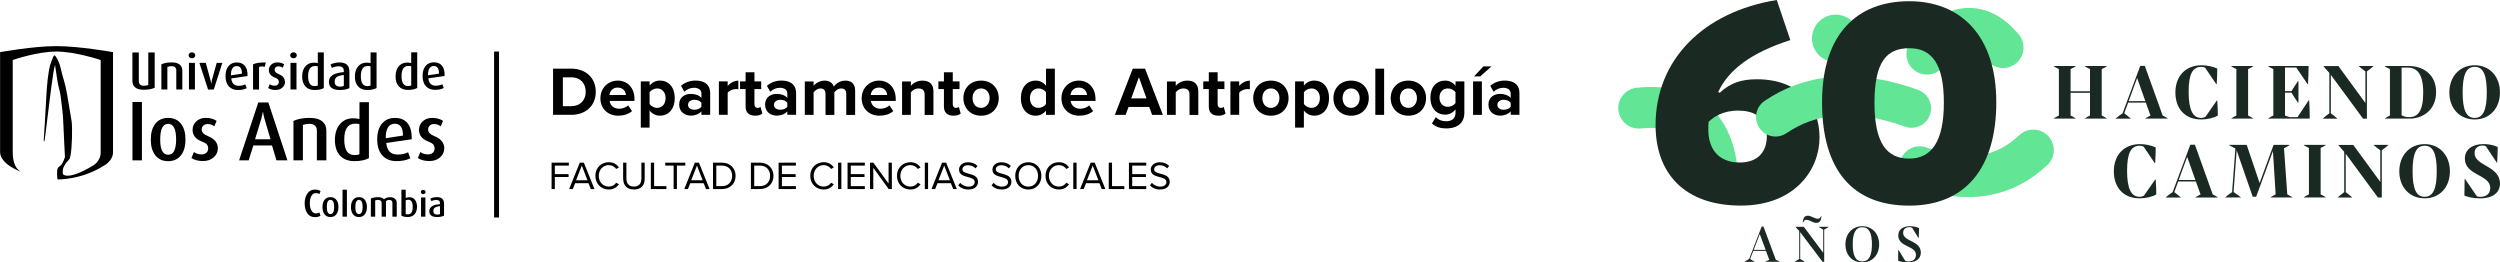 <?xml version="1.0" encoding="UTF-8"?>
<svg id="Capa_2" data-name="Capa 2" xmlns="http://www.w3.org/2000/svg" viewBox="0 0 616.89 64.75">
  <defs>
    <style>
      .cls-1 {
        stroke-width: 10.11px;
      }

      .cls-1, .cls-2 {
        stroke: #62e595;
        stroke-linecap: round;
      }

      .cls-1, .cls-2, .cls-3 {
        fill: none;
      }

      .cls-2 {
        stroke-width: 9.62px;
      }

      .cls-3 {
        stroke: #000;
        stroke-miterlimit: 10;
        stroke-width: 1.22px;
      }

      .cls-4, .cls-5, .cls-6 {
        stroke-width: 0px;
      }

      .cls-5 {
        fill: #62e595;
      }

      .cls-6 {
        fill: #1a2a22;
      }
    </style>
  </defs>
  <g id="Capa_1-2" data-name="Capa 1">
    <g>
      <path class="cls-4" d="M25.79,40.78c-5.69,3.69-11.59,3.49-11.59,3.49,0,0-.16-.75-.1-2.05.07-1.3.77-.93,1.29-1.96.18-.37.35-.63.64-1.5.01-.04-.34-6.26-.43-8.9-.05-1.42-.32-3.8-.63-6.1-.18-1.37-.6-2.45-.79-3.75-.28-1.88-.6-3.99-.6-3.99-.23.6-.56,2.83-.9,5.35-.16,1.21-.32,2.49-.47,3.68-.32,2.53-1.11,9.29-1.22,9.66-.18.56-.2-.15-.2-.15,0,0,.47-7.09.61-10.21.07-1.52.18-3.19.37-4.8.14-1.2.33-2.37.57-3.41,0,0,.81-2.46,1.07-2.5.26-.05,1.2,1.55,1.51,2.97.72,3.21,1.14,3.61,1.69,6.98.52,3.2.99,5.88,1.06,6.31.23,1.59.12,6.54-.28,8.52-.1.54-.12.74-.47,1.09-.82.83-1.41,1.83-1.41,2.48s-.11.64.05,1.01c0,0,1.09,1.63,7.33-2.1,0,0,1.95-1.02,1.95-3.28V14.81s-6.19-2.09-10.96-2.09-10.74,2.09-10.74,2.09v22.72c0,1.4.2,4.02,2.2,4.92,0,0-5.32-1.82-5.32-4.95V12.87s8.12-1.49,13.86-1.49,14.01,1.49,14.01,1.49v24.66c0,2.12-2.08,3.25-2.08,3.25"/>
      <path class="cls-4" d="M101.47,21.08v-4.72c-.2-.06-.41-.09-.66-.09-1.15,0-1.73.83-1.73,2.5s.54,2.46,1.62,2.46c.36,0,.61-.05.77-.15M102.95,21.71c-.57.32-1.33.48-2.29.48s-1.72-.29-2.25-.88c-.54-.58-.8-1.4-.8-2.45s.27-1.9.8-2.52c.52-.6,1.21-.9,2.07-.9.38,0,.71.04.99.13v-2.65h1.48v8.8Z"/>
      <path class="cls-4" d="M108.33,18.15c0-1.24-.43-1.86-1.29-1.86-.46,0-.8.18-1.05.55-.27.4-.39.97-.38,1.73l2.72-.41ZM109.72,18.74l-4.02.58c.12,1.22.72,1.82,1.79,1.82.63,0,1.18-.12,1.66-.36l.35.93c-.56.31-1.28.46-2.17.46-.94,0-1.69-.3-2.23-.89-.54-.59-.82-1.44-.82-2.53s.25-1.89.75-2.49c.5-.6,1.18-.89,2.05-.89s1.54.29,2,.86c.45.57.67,1.4.63,2.5"/>
      <rect class="cls-4" x="32.69" y="25.17" width="2.33" height="14.4"/>
      <path class="cls-4" d="M43.46,34.42c0-2.57-.65-3.86-1.96-3.86s-1.97,1.29-1.97,3.86.65,3.76,1.97,3.76,1.96-1.25,1.96-3.76M45.77,34.44c0,1.59-.35,2.86-1.05,3.8-.76,1.02-1.84,1.53-3.23,1.53s-2.46-.51-3.23-1.53c-.7-.94-1.05-2.21-1.05-3.8s.35-2.88,1.05-3.82c.76-1.02,1.84-1.53,3.23-1.53s2.47.51,3.23,1.53c.7.94,1.05,2.21,1.05,3.82"/>
      <path class="cls-4" d="M53.75,36.61c0,.87-.34,1.6-1.01,2.21-.68.61-1.56.92-2.65.92-1.17,0-2.12-.25-2.85-.74l.61-1.49c.5.4,1.14.59,1.93.59.47,0,.85-.14,1.15-.41.29-.27.44-.62.44-1.04s-.12-.77-.34-1.02-.62-.47-1.16-.68c-1.56-.6-2.35-1.56-2.35-2.88,0-.84.3-1.55.91-2.12.6-.57,1.39-.86,2.35-.86,1.04,0,1.93.24,2.67.73l-.57,1.36c-.47-.38-1.02-.57-1.64-.57-.46,0-.82.13-1.08.39-.26.26-.39.58-.39.96,0,.67.51,1.21,1.53,1.62,1.64.66,2.46,1.67,2.46,3.03"/>
      <path class="cls-4" d="M66.75,34.37l-1.47-5.03c-.21-.71-.33-1.28-.37-1.73h-.04c-.07.37-.2.95-.4,1.73l-1.54,5.03h3.82ZM70.94,39.57h-2.72l-1.1-3.67h-4.61l-1.14,3.67h-2.37l4.73-14.28h2.49l4.71,14.28Z"/>
      <path class="cls-4" d="M80.52,39.57h-2.33v-7.29c0-1.14-.62-1.72-1.85-1.72-.59,0-1.12.1-1.6.29v8.72h-2.33v-9.73c1.06-.5,2.4-.75,4.03-.75,1.44,0,2.5.32,3.19.96.6.53.9,1.27.9,2.2v7.33Z"/>
      <path class="cls-4" d="M88.69,38.04v-7.4c-.31-.09-.65-.13-1.03-.13-1.81,0-2.71,1.3-2.71,3.91s.85,3.85,2.54,3.85c.56,0,.96-.07,1.2-.23M91.02,39.02c-.89.5-2.09.74-3.59.74s-2.69-.46-3.53-1.37c-.84-.92-1.26-2.19-1.26-3.84s.42-2.97,1.26-3.95c.81-.94,1.9-1.41,3.25-1.41.6,0,1.11.06,1.55.19v-4.16h2.33v13.8Z"/>
      <path class="cls-4" d="M99.44,33.45c0-1.95-.67-2.92-2.02-2.92-.71,0-1.26.29-1.64.86-.42.62-.62,1.53-.59,2.71l4.26-.65ZM101.61,34.36l-6.3.92c.19,1.91,1.12,2.86,2.8,2.86.99,0,1.86-.19,2.59-.57l.55,1.47c-.88.48-2.01.72-3.4.72-1.48,0-2.64-.46-3.49-1.39-.85-.93-1.28-2.25-1.28-3.97s.39-2.97,1.17-3.9c.78-.93,1.85-1.4,3.22-1.4s2.42.45,3.13,1.35c.71.9,1.04,2.21.99,3.92"/>
      <path class="cls-4" d="M109.62,36.61c0,.87-.34,1.6-1.01,2.21-.68.61-1.56.92-2.65.92-1.17,0-2.12-.25-2.85-.74l.61-1.49c.5.4,1.14.59,1.93.59.47,0,.85-.14,1.15-.41.29-.27.44-.62.44-1.04s-.11-.77-.34-1.02-.62-.47-1.16-.68c-1.57-.6-2.35-1.56-2.35-2.88,0-.84.3-1.55.9-2.12.61-.57,1.39-.86,2.36-.86,1.04,0,1.93.24,2.67.73l-.57,1.36c-.47-.38-1.02-.57-1.64-.57-.46,0-.82.13-1.08.39-.26.26-.39.58-.39.96,0,.67.51,1.21,1.53,1.62,1.64.66,2.46,1.67,2.46,3.03"/>
      <path class="cls-4" d="M44.98,22.08h-1.48v-4.65c0-.73-.39-1.1-1.18-1.1-.37,0-.71.06-1.02.18v5.57h-1.48v-6.21c.67-.32,1.53-.47,2.57-.47.92,0,1.59.2,2.03.61.38.34.57.81.57,1.4v4.68Z"/>
      <path class="cls-4" d="M48.1,22.08h-1.48v-6.57h1.48v6.57ZM48.18,13.65c0,.2-.08.38-.24.52-.16.14-.35.21-.58.21s-.42-.07-.58-.21c-.16-.14-.24-.32-.24-.52s.08-.38.24-.52c.16-.15.35-.22.58-.22s.42.07.58.21c.16.14.24.32.24.53"/>
      <path class="cls-4" d="M54.86,15.52l-2.11,6.57h-1.41l-2.14-6.57h1.58l1.16,4.24c.09.32.14.62.16.9h.02c.04-.24.1-.54.17-.9l1.18-4.24h1.39Z"/>
      <path class="cls-4" d="M59.7,18.17c0-1.24-.43-1.86-1.29-1.86-.46,0-.81.18-1.05.55-.27.4-.39.97-.38,1.73l2.72-.41ZM61.09,18.76l-4.02.58c.12,1.22.72,1.83,1.79,1.83.63,0,1.19-.12,1.66-.36l.35.94c-.56.31-1.28.46-2.17.46-.94,0-1.68-.3-2.23-.89-.54-.59-.82-1.44-.82-2.53s.25-1.89.75-2.49c.5-.6,1.18-.89,2.05-.89s1.54.29,2,.86c.46.57.67,1.4.63,2.5"/>
      <path class="cls-4" d="M65.6,15.41l-.29,1.09c-.22-.07-.45-.11-.68-.11-.28,0-.52.05-.71.16v5.54h-1.48v-6.21c.72-.35,1.78-.5,3.17-.46"/>
      <path class="cls-4" d="M70.33,20.2c0,.55-.22,1.02-.65,1.41-.43.39-.99.59-1.69.59-.75,0-1.35-.16-1.82-.48l.39-.95c.32.25.73.38,1.23.38.3,0,.54-.09.73-.26.19-.17.28-.39.28-.66s-.07-.49-.22-.65c-.15-.16-.39-.3-.74-.43-1-.38-1.5-.99-1.5-1.84,0-.54.19-.99.58-1.35.39-.37.89-.55,1.5-.55.67,0,1.23.15,1.7.46l-.37.86c-.3-.24-.65-.36-1.05-.36-.29,0-.52.08-.69.25-.17.17-.25.37-.25.61,0,.43.32.78.97,1.04,1.05.42,1.57,1.07,1.57,1.94"/>
      <path class="cls-4" d="M73.16,22.08h-1.48v-6.57h1.48v6.57ZM73.24,13.65c0,.2-.08.38-.24.52-.16.14-.35.21-.58.21s-.42-.07-.58-.21c-.16-.14-.24-.32-.24-.52s.08-.38.24-.52c.16-.15.35-.22.58-.22s.42.07.58.21c.16.14.24.32.24.53"/>
      <path class="cls-4" d="M78.42,21.1v-4.73c-.2-.06-.41-.08-.66-.08-1.15,0-1.73.83-1.73,2.5s.54,2.46,1.62,2.46c.36,0,.61-.05.77-.15M79.9,21.73c-.57.32-1.33.48-2.29.48s-1.72-.29-2.25-.88c-.54-.59-.8-1.4-.8-2.45s.27-1.9.8-2.52c.52-.6,1.21-.9,2.07-.9.38,0,.71.04.99.12v-2.65h1.48v8.8Z"/>
      <path class="cls-4" d="M84.84,21.2v-2.71c-.78.1-1.33.25-1.65.45-.4.25-.61.66-.61,1.22,0,.81.46,1.22,1.37,1.22.35,0,.64-.06.89-.18M86.23,21.73c-.59.32-1.38.48-2.38.48-1.79,0-2.68-.67-2.68-2,0-.79.36-1.39,1.08-1.79.57-.31,1.43-.52,2.58-.63v-.35c0-.72-.43-1.08-1.3-1.08-.54,0-1.09.13-1.64.4l-.34-.85c.68-.33,1.43-.5,2.25-.5,1.62,0,2.42.75,2.42,2.26v4.06Z"/>
      <path class="cls-4" d="M91.43,21.1v-4.73c-.2-.06-.41-.08-.66-.08-1.15,0-1.73.83-1.73,2.5s.54,2.46,1.62,2.46c.36,0,.61-.05.77-.15M92.91,21.73c-.57.32-1.33.48-2.29.48s-1.72-.29-2.25-.88c-.54-.59-.8-1.4-.8-2.45s.27-1.9.81-2.52c.52-.6,1.21-.9,2.07-.9.38,0,.71.04.99.12v-2.65h1.48v8.8Z"/>
      <path class="cls-4" d="M32.67,12.94h1.58v7.06c0,.78.42,1.16,1.25,1.16.4,0,.76-.06,1.09-.19v-8.03h1.58v8.71c-.71.34-1.63.5-2.73.5-.97,0-1.69-.21-2.16-.65-.4-.36-.61-.86-.61-1.49v-7.08Z"/>
      <path class="cls-4" d="M79.09,53.21c-.32.25-.77.37-1.37.37-.87,0-1.53-.37-1.98-1.1-.38-.61-.56-1.38-.56-2.3s.19-1.67.58-2.29c.46-.74,1.11-1.11,1.97-1.11.56,0,1.02.12,1.36.37l-.26.73c-.26-.15-.54-.23-.86-.23-.57,0-.98.3-1.24.9-.19.43-.28.97-.28,1.63s.1,1.16.3,1.6c.26.58.67.88,1.22.88.32,0,.59-.08.83-.23l.29.79Z"/>
      <path class="cls-4" d="M82.45,51.09c0-1.18-.3-1.77-.91-1.77s-.9.59-.9,1.77.3,1.73.9,1.73.91-.58.91-1.73M83.51,51.1c0,.7-.15,1.26-.45,1.7-.35.5-.85.76-1.52.76s-1.17-.25-1.52-.76c-.3-.43-.45-1-.45-1.7s.15-1.27.45-1.7c.34-.5.85-.76,1.52-.76s1.18.25,1.52.76c.3.43.45,1,.45,1.7"/>
      <rect class="cls-4" x="84.52" y="46.81" width="1.08" height="6.65"/>
      <path class="cls-4" d="M89.48,51.09c0-1.18-.3-1.77-.9-1.77s-.9.59-.9,1.77.3,1.73.9,1.73.9-.58.9-1.73M90.54,51.1c0,.7-.15,1.26-.45,1.7-.35.5-.85.76-1.52.76s-1.17-.25-1.52-.76c-.3-.43-.45-1-.45-1.7s.15-1.27.45-1.7c.34-.5.85-.76,1.52-.76s1.18.25,1.52.76c.3.43.45,1,.45,1.7"/>
      <path class="cls-4" d="M97.9,53.46h-1.07v-3.36c0-.51-.27-.77-.8-.77-.31,0-.57.11-.79.32v3.81h-1.07v-3.38c0-.5-.3-.75-.89-.75-.26,0-.49.04-.7.13v4.01h-1.07v-4.48c.47-.23,1.07-.34,1.77-.34.67,0,1.16.17,1.48.52.38-.35.88-.52,1.52-.52.47,0,.86.13,1.16.38.31.25.46.61.46,1.07v3.37Z"/>
      <path class="cls-4" d="M101.84,51.05c0-1.17-.36-1.76-1.09-1.76-.26,0-.47.05-.64.14v3.37c.15.07.33.1.54.1.79,0,1.19-.62,1.19-1.85M102.9,50.98c0,.78-.19,1.39-.55,1.84-.4.49-.98.73-1.74.73-.69,0-1.21-.11-1.56-.34v-6.39h1.06v2.04c.28-.13.59-.19.93-.19.62,0,1.09.24,1.42.73.29.42.44.95.44,1.59"/>
      <path class="cls-4" d="M104.97,53.46h-1.08v-4.74h1.08v4.74ZM105.02,47.38c0,.15-.06.28-.18.38-.12.1-.25.15-.41.15s-.3-.05-.41-.15c-.12-.1-.18-.23-.18-.38s.06-.28.18-.38c.12-.1.26-.15.41-.15s.29.05.41.15c.12.1.18.23.18.39"/>
      <path class="cls-4" d="M108.57,52.82v-1.95c-.52.06-.89.15-1.11.27-.35.19-.53.5-.53.93,0,.59.33.88,1,.88.25,0,.47-.04.64-.13M109.57,53.21c-.43.23-1,.34-1.71.34-1.29,0-1.93-.48-1.93-1.44,0-.61.31-1.07.92-1.36.38-.18.95-.31,1.72-.39v-.25c0-.52-.31-.78-.94-.78-.39,0-.79.1-1.19.29l-.25-.62c.49-.24,1.03-.36,1.63-.36,1.17,0,1.75.54,1.75,1.63v2.93Z"/>
      <path class="cls-4" d="M283.74,45.73c.54.6,1.36,1.03,2.5,1.03,1.76,0,2.4-.97,2.4-1.91,0-1.37-1.21-1.7-2.27-1.98-.83-.23-1.58-.42-1.58-1.07,0-.61.56-1.03,1.34-1.03.71,0,1.4.24,1.88.78l.49-.6c-.55-.57-1.32-.91-2.31-.91-1.28,0-2.23.73-2.23,1.81,0,1.28,1.16,1.57,2.21,1.85.86.23,1.65.45,1.65,1.23,0,.5-.37,1.12-1.53,1.12-.92,0-1.62-.45-2.05-.93l-.48.62ZM282.84,46.65v-.72h-3.46v-2.25h3.39v-.72h-3.39v-2.1h3.46v-.72h-4.27v6.51h4.27ZM277.43,46.65v-.72h-3.03v-5.79h-.81v6.51h3.83ZM271.03,44.48h-2.82l1.42-3.62,1.41,3.62ZM272.75,46.65l-2.62-6.51h-1l-2.62,6.51h.9l.58-1.44h3.3l.58,1.44h.9ZM265.65,40.14h-.81v6.51h.81v-6.51ZM261.3,46.76c1.18,0,1.96-.55,2.51-1.29l-.69-.38c-.37.56-1.04.95-1.82.95-1.4,0-2.48-1.1-2.48-2.65s1.08-2.65,2.48-2.65c.77,0,1.44.4,1.82.95l.68-.38c-.52-.73-1.32-1.29-2.5-1.29-1.85,0-3.32,1.36-3.32,3.37s1.47,3.37,3.32,3.37M256.14,43.4c0,1.51-.94,2.65-2.39,2.65s-2.39-1.13-2.39-2.65.93-2.65,2.39-2.65,2.39,1.12,2.39,2.65M250.51,43.4c0,1.92,1.3,3.37,3.23,3.37s3.23-1.44,3.23-3.37-1.31-3.37-3.23-3.37-3.23,1.44-3.23,3.37M244.67,45.73c.54.6,1.37,1.03,2.5,1.03,1.76,0,2.4-.97,2.4-1.91,0-1.37-1.21-1.7-2.27-1.98-.83-.23-1.58-.42-1.58-1.07,0-.61.56-1.03,1.34-1.03.71,0,1.4.24,1.88.78l.49-.6c-.55-.57-1.32-.91-2.31-.91-1.28,0-2.23.73-2.23,1.81,0,1.28,1.16,1.57,2.2,1.85.86.23,1.65.45,1.65,1.23,0,.5-.37,1.12-1.53,1.12-.92,0-1.62-.45-2.05-.93l-.48.62ZM236.43,45.73c.54.6,1.37,1.03,2.5,1.03,1.76,0,2.4-.97,2.4-1.91,0-1.37-1.21-1.7-2.27-1.98-.83-.23-1.58-.42-1.58-1.07,0-.61.56-1.03,1.34-1.03.71,0,1.4.24,1.89.78l.49-.6c-.55-.57-1.32-.91-2.31-.91-1.28,0-2.24.73-2.24,1.81,0,1.28,1.16,1.57,2.21,1.85.86.23,1.65.45,1.65,1.23,0,.5-.37,1.12-1.53,1.12-.92,0-1.62-.45-2.05-.93l-.48.62ZM234.39,44.48h-2.82l1.42-3.62,1.4,3.62ZM236.1,46.65l-2.63-6.51h-1.01l-2.61,6.51h.9l.58-1.44h3.3l.58,1.44h.9ZM229.01,40.14h-.81v6.51h.81v-6.51ZM224.65,46.76c1.18,0,1.96-.55,2.51-1.29l-.69-.38c-.37.56-1.04.95-1.82.95-1.4,0-2.48-1.1-2.48-2.65s1.08-2.65,2.48-2.65c.77,0,1.44.4,1.82.95l.68-.38c-.52-.73-1.32-1.29-2.5-1.29-1.85,0-3.32,1.36-3.32,3.37s1.47,3.37,3.32,3.37M220.07,46.65v-6.51h-.81v5.14l-3.75-5.14h-.83v6.51h.81v-5.25l3.8,5.25h.78ZM213.4,46.65v-.72h-3.46v-2.25h3.39v-.72h-3.39v-2.1h3.46v-.72h-4.26v6.51h4.26ZM207.61,40.14h-.81v6.51h.81v-6.51ZM203.26,46.76c1.18,0,1.96-.55,2.51-1.29l-.69-.38c-.37.56-1.04.95-1.82.95-1.4,0-2.48-1.1-2.48-2.65s1.08-2.65,2.48-2.65c.77,0,1.44.4,1.82.95l.68-.38c-.52-.73-1.32-1.29-2.5-1.29-1.85,0-3.32,1.36-3.32,3.37s1.47,3.37,3.32,3.37M196.39,46.65v-.72h-3.45v-2.25h3.39v-.72h-3.39v-2.1h3.45v-.72h-4.26v6.51h4.26ZM186.11,40.86h1.42c1.61,0,2.5,1.13,2.5,2.54s-.92,2.53-2.5,2.53h-1.42v-5.07ZM187.52,46.65c2.02,0,3.34-1.39,3.34-3.25s-1.32-3.26-3.34-3.26h-2.23v6.51h2.23ZM176.75,40.86h1.42c1.61,0,2.5,1.13,2.5,2.54s-.92,2.53-2.5,2.53h-1.42v-5.07ZM178.17,46.65c2.02,0,3.34-1.39,3.34-3.25s-1.32-3.26-3.34-3.26h-2.23v6.51h2.23ZM173.38,44.48h-2.82l1.42-3.62,1.4,3.62ZM175.09,46.65l-2.62-6.51h-1.01l-2.61,6.51h.9l.58-1.44h3.3l.58,1.44h.9ZM167.03,46.65v-5.79h2.07v-.72h-4.94v.72h2.06v5.79h.81ZM164.44,46.65v-.72h-3.03v-5.79h-.81v6.51h3.83ZM153.78,44.12c0,1.6.89,2.64,2.65,2.64s2.65-1.03,2.65-2.65v-3.97h-.81v3.96c0,1.19-.64,1.94-1.85,1.94s-1.85-.75-1.85-1.94v-3.96h-.81v3.98ZM150.23,46.76c1.18,0,1.96-.55,2.51-1.29l-.69-.38c-.37.56-1.04.95-1.82.95-1.4,0-2.48-1.1-2.48-2.65s1.08-2.65,2.48-2.65c.77,0,1.45.4,1.82.95l.68-.38c-.52-.73-1.32-1.29-2.5-1.29-1.85,0-3.32,1.36-3.32,3.37s1.47,3.37,3.32,3.37M144.97,44.48h-2.82l1.41-3.62,1.4,3.62ZM146.69,46.65l-2.62-6.51h-1.01l-2.62,6.51h.9l.58-1.44h3.3l.58,1.44h.9ZM136.91,46.65v-2.97h3.39v-.72h-3.39v-2.1h3.46v-.72h-4.26v6.51h.81Z"/>
      <path class="cls-4" d="M372.77,26.36c-.36.48-1.04.72-1.74.72-.85,0-1.55-.44-1.55-1.21s.7-1.25,1.55-1.25c.7,0,1.39.24,1.74.72v1.03ZM374.93,28.34v-5.33c0-2.38-1.72-3.13-3.6-3.13-1.3,0-2.6.41-3.6,1.3l.82,1.45c.7-.65,1.52-.97,2.41-.97,1.09,0,1.81.55,1.81,1.38v1.14c-.55-.67-1.52-1.01-2.62-1.01-1.32,0-2.87.7-2.87,2.63s1.55,2.73,2.87,2.73c1.08,0,2.05-.39,2.62-1.06v.85h2.17ZM365.66,20.09h-2.17v8.25h2.17v-8.25ZM368.03,16.39h-2l-2.29,2.46h1.52l2.77-2.46ZM359.15,25.42c-.36.53-1.15.94-1.86.94-1.23,0-2.09-.86-2.09-2.27s.86-2.27,2.09-2.27c.72,0,1.5.39,1.86.94v2.67ZM353.33,30.46c1.02.9,2.13,1.23,3.55,1.23,2.03,0,4.46-.77,4.46-3.91v-7.69h-2.18v1.06c-.67-.84-1.56-1.26-2.55-1.26-2.08,0-3.64,1.5-3.64,4.2s1.57,4.2,3.64,4.2c1.01,0,1.9-.48,2.55-1.3v.84c0,1.62-1.23,2.09-2.27,2.09s-1.91-.29-2.58-1.03l-.97,1.57ZM347.52,26.62c-1.35,0-2.1-1.11-2.1-2.41s.75-2.39,2.1-2.39,2.12,1.11,2.12,2.39-.77,2.41-2.12,2.41M347.52,28.55c2.73,0,4.37-1.98,4.37-4.34s-1.64-4.32-4.37-4.32-4.36,1.98-4.36,4.32,1.64,4.34,4.36,4.34M341.54,16.95h-2.17v11.39h2.17v-11.39ZM333.39,26.62c-1.35,0-2.1-1.11-2.1-2.41s.75-2.39,2.1-2.39,2.12,1.11,2.12,2.39-.77,2.41-2.12,2.41M333.39,28.55c2.73,0,4.37-1.98,4.37-4.34s-1.64-4.32-4.37-4.32-4.36,1.98-4.36,4.32,1.64,4.34,4.36,4.34M325.69,24.21c0,1.44-.84,2.41-2.08,2.41-.7,0-1.5-.43-1.86-.94v-2.92c.36-.53,1.16-.94,1.86-.94,1.25,0,2.08.97,2.08,2.39M321.74,27.28c.67.85,1.57,1.26,2.55,1.26,2.12,0,3.65-1.59,3.65-4.34s-1.54-4.32-3.65-4.32c-1.01,0-1.91.44-2.55,1.25v-1.04h-2.17v11.39h2.17v-4.2ZM313.59,26.62c-1.35,0-2.1-1.11-2.1-2.41s.75-2.39,2.1-2.39,2.12,1.11,2.12,2.39-.77,2.41-2.12,2.41M313.59,28.55c2.73,0,4.37-1.98,4.37-4.34s-1.64-4.32-4.37-4.32-4.35,1.98-4.35,4.32,1.64,4.34,4.35,4.34M305.78,28.34v-5.45c.36-.53,1.32-.92,2.03-.92.24,0,.44.02.6.05v-2.12c-1.02,0-2.05.58-2.63,1.31v-1.13h-2.17v8.25h2.17ZM300.61,28.55c.91,0,1.49-.24,1.81-.53l-.46-1.64c-.12.12-.43.24-.75.24-.48,0-.75-.39-.75-.91v-3.73h1.67v-1.89h-1.67v-2.26h-2.18v2.26h-1.37v1.89h1.37v4.31c0,1.47.82,2.25,2.34,2.25M295.69,28.34v-5.82c0-1.6-.87-2.63-2.68-2.63-1.35,0-2.36.65-2.89,1.28v-1.07h-2.17v8.25h2.17v-5.55c.36-.5,1.03-.97,1.88-.97.92,0,1.52.39,1.52,1.54v4.99h2.17ZM282.91,24.28h-3.77l1.89-5.23,1.88,5.23ZM286.94,28.34l-4.39-11.39h-3.04l-4.41,11.39h2.66l.72-1.96h5.09l.72,1.96h2.65ZM266.19,21.61c1.43,0,1.98,1.04,2.03,1.83h-4.07c.1-.82.68-1.83,2.03-1.83M261.92,24.21c0,2.65,1.9,4.34,4.41,4.34,1.28,0,2.56-.38,3.4-1.14l-.96-1.4c-.53.51-1.43.82-2.2.82-1.4,0-2.24-.87-2.38-1.92h6.13v-.48c0-2.7-1.67-4.54-4.13-4.54s-4.27,1.93-4.27,4.32M258.11,25.68c-.38.55-1.14.94-1.88.94-1.23,0-2.09-.97-2.09-2.39s.86-2.41,2.09-2.41c.74,0,1.5.39,1.88.94v2.92ZM260.29,28.34v-11.39h-2.18v4.2c-.65-.84-1.57-1.26-2.55-1.26-2.1,0-3.65,1.64-3.65,4.34s1.57,4.32,3.65,4.32c.99,0,1.9-.44,2.55-1.25v1.04h2.18ZM242.08,26.62c-1.35,0-2.1-1.11-2.1-2.41s.75-2.39,2.1-2.39,2.12,1.11,2.12,2.39-.77,2.41-2.12,2.41M242.08,28.55c2.73,0,4.37-1.98,4.37-4.34s-1.64-4.32-4.37-4.32-4.36,1.98-4.36,4.32,1.64,4.34,4.36,4.34M235.25,28.55c.91,0,1.49-.24,1.81-.53l-.46-1.64c-.12.12-.43.24-.75.24-.48,0-.75-.39-.75-.91v-3.73h1.67v-1.89h-1.67v-2.26h-2.18v2.26h-1.37v1.89h1.37v4.31c0,1.47.82,2.25,2.34,2.25M230.33,28.34v-5.82c0-1.6-.87-2.63-2.68-2.63-1.35,0-2.36.65-2.89,1.28v-1.07h-2.17v8.25h2.17v-5.55c.36-.5,1.02-.97,1.88-.97.92,0,1.52.39,1.52,1.54v4.99h2.17ZM216.89,21.61c1.43,0,1.98,1.04,2.03,1.83h-4.07c.1-.82.68-1.83,2.03-1.83M212.62,24.21c0,2.65,1.89,4.34,4.41,4.34,1.28,0,2.56-.38,3.4-1.14l-.95-1.4c-.53.51-1.43.82-2.2.82-1.4,0-2.24-.87-2.38-1.92h6.13v-.48c0-2.7-1.67-4.54-4.13-4.54s-4.27,1.93-4.27,4.32M211.01,28.34v-5.96c0-1.69-.9-2.49-2.42-2.49-1.26,0-2.36.75-2.84,1.5-.31-.94-1.08-1.5-2.29-1.5s-2.36.78-2.7,1.28v-1.07h-2.17v8.25h2.17v-5.55c.32-.46.96-.97,1.71-.97.89,0,1.23.55,1.23,1.32v5.21h2.18v-5.57c.31-.44.94-.96,1.71-.96.89,0,1.23.55,1.23,1.32v5.21h2.18ZM194.27,26.36c-.36.48-1.04.72-1.74.72-.86,0-1.56-.44-1.56-1.21s.7-1.25,1.56-1.25c.7,0,1.39.24,1.74.72v1.03ZM196.44,28.34v-5.33c0-2.38-1.72-3.13-3.6-3.13-1.3,0-2.6.41-3.6,1.3l.82,1.45c.7-.65,1.52-.97,2.41-.97,1.09,0,1.81.55,1.81,1.38v1.14c-.55-.67-1.52-1.01-2.62-1.01-1.32,0-2.87.7-2.87,2.63s1.55,2.73,2.87,2.73c1.08,0,2.05-.39,2.62-1.06v.85h2.17ZM186.31,28.55c.9,0,1.49-.24,1.81-.53l-.46-1.64c-.12.12-.43.24-.75.24-.48,0-.75-.39-.75-.91v-3.73h1.67v-1.89h-1.67v-2.26h-2.18v2.26h-1.37v1.89h1.37v4.31c0,1.47.82,2.25,2.34,2.25M179.56,28.34v-5.45c.36-.53,1.32-.92,2.03-.92.24,0,.44.02.6.05v-2.12c-1.02,0-2.05.58-2.63,1.31v-1.13h-2.17v8.25h2.17ZM173.07,26.36c-.36.48-1.04.72-1.74.72-.86,0-1.56-.44-1.56-1.21s.7-1.25,1.56-1.25c.7,0,1.38.24,1.74.72v1.03ZM175.24,28.34v-5.33c0-2.38-1.72-3.13-3.6-3.13-1.3,0-2.6.41-3.6,1.3l.82,1.45c.7-.65,1.52-.97,2.41-.97,1.09,0,1.81.55,1.81,1.38v1.14c-.55-.67-1.52-1.01-2.62-1.01-1.32,0-2.87.7-2.87,2.63s1.55,2.73,2.87,2.73c1.08,0,2.05-.39,2.62-1.06v.85h2.17ZM164.24,24.21c0,1.44-.84,2.41-2.09,2.41-.7,0-1.5-.43-1.86-.94v-2.92c.36-.53,1.16-.94,1.86-.94,1.25,0,2.09.97,2.09,2.39M160.29,27.28c.67.85,1.57,1.26,2.55,1.26,2.12,0,3.65-1.59,3.65-4.34s-1.54-4.32-3.65-4.32c-1.01,0-1.91.44-2.55,1.25v-1.04h-2.17v11.39h2.17v-4.2ZM152.42,21.61c1.43,0,1.98,1.04,2.03,1.83h-4.07c.1-.82.68-1.83,2.03-1.83M148.15,24.21c0,2.65,1.89,4.34,4.41,4.34,1.28,0,2.56-.38,3.4-1.14l-.95-1.4c-.53.51-1.44.82-2.2.82-1.4,0-2.24-.87-2.38-1.92h6.13v-.48c0-2.7-1.67-4.54-4.13-4.54s-4.27,1.93-4.27,4.32M138.89,19.08h2.07c2.34,0,3.57,1.56,3.57,3.57s-1.32,3.55-3.57,3.55h-2.07v-7.13ZM140.96,28.34c3.57,0,6.05-2.25,6.05-5.69s-2.47-5.71-6.05-5.71h-4.49v11.39h4.49Z"/>
      <line class="cls-3" x1="122.53" y1="12.72" x2="122.53" y2="53.67"/>
      <path class="cls-1" d="M423.6,41.03c-1.69-11.7-9.09-15.39-19.22-14.36"/>
      <path class="cls-6" d="M428.98,27.3c4.77,0,7,2.46,7,6.25s-2.09,6.55-6.7,6.55c-5.29,0-7.74-3.42-7.74-8.12,0-.82,0-1.27.08-1.94,1.27-1.19,3.5-2.76,7.37-2.76M441.78,9.9l-3.35-9.9c-18.01,2.9-29.91,14.66-29.91,30.87,0,11.83,7.06,19.86,21.05,19.86,13.24,0,19.41-8.77,19.41-16.81s-5.2-14.36-15.47-14.36c-3.65,0-6.48.82-9.16,3.34l-.37-.22c2.53-5.35,7.89-9.6,17.79-12.79"/>
      <path class="cls-5" d="M453.43,3.63c-3.22-.25-6.04,2.16-6.3,5.38-.25,3.22,2.15,6.04,5.38,6.3,3.22.25,6.04-2.15,6.3-5.38.25-3.22-2.15-6.04-5.38-6.3"/>
      <path class="cls-1" d="M473.72,41.16c12.27,4.67,21.33,2.2,28.01-4.12"/>
      <path class="cls-1" d="M494.26,11.73c-6.29-7.43-12.7-5.47-18.78,1.62"/>
      <path class="cls-2" d="M471.7,26.72c-14.44-5.21-25.35-3.42-33.58,2.16"/>
      <path class="cls-6" d="M611.95,48.96c2.94,0,4.93-1.27,4.93-3.66,0-4.44-6.27-4.3-6.27-7.54,0-1.17.83-1.85,2.03-1.85.32,0,.55.08.77.18l2.68,4.04h.1c.08-1.35.12-2.79.14-3.84-.93-.48-2.15-.74-3.51-.74-2.7,0-4.6,1.29-4.6,3.58,0,4.22,6.26,3.9,6.26,7.25,0,1.45-1.01,2.19-2.43,2.19-.36,0-.63-.04-.87-.14l-2.9-4.24h-.12c-.04,1.14-.06,2.63-.06,4.08.97.42,2.45.68,3.85.68M598.3,48.56c-2.07,0-2.98-1.91-2.98-6.31s.91-6.29,2.98-6.29,2.98,1.89,2.98,6.29-.93,6.31-2.98,6.31M598.3,48.94c3.69,0,6.23-2.73,6.23-6.67s-2.57-6.71-6.23-6.71-6.26,2.77-6.26,6.71,2.55,6.67,6.26,6.67M585.75,35.83c.43.38,1.01.82,1.6,1.25v7.8l-6.67-9.12h-3.65v.08l1.42,1.63v9.95c-.57.42-1.15.86-1.58,1.27v.06h3.53v-.06c-.43-.4-1.01-.84-1.58-1.27v-9.49l7.95,10.81h.95v-11.66c.57-.42,1.17-.86,1.58-1.25v-.08h-3.55v.08ZM573.89,35.75h-5.41v.08c.38.24.81.46,1.26.68v11.46c-.45.22-.89.44-1.26.7v.06h5.41v-.06c-.35-.24-.81-.48-1.26-.7v-11.46c.45-.22.91-.46,1.26-.68v-.08ZM564.4,47.97l-.81-11.4c.51-.22.93-.48,1.36-.74v-.08h-3.93l-3.45,9.41-3.18-9.41h-4.32v.08c.49.28.95.54,1.52.8l-.81,10.77c-.55.38-1.2.86-1.68,1.27v.06h3.83v-.06c-.51-.42-1.16-.86-1.78-1.27l.75-10.25h.02l3.95,11.4h.85l4.12-11.22h.02l.67,10.63c-.45.22-.83.44-1.22.7v.06h5.37v-.06c-.41-.24-.83-.48-1.28-.7M539.7,38.71l2.03,5.71h-4.12l2.09-5.71ZM541.59,35.71h-1.12l-4.36,11.7c-.69.48-1.22.86-1.68,1.27v.06h3.67v-.06c-.55-.48-.99-.82-1.58-1.27l.97-2.63h4.36l1.15,3.2c-.49.24-.89.46-1.26.7v.06h5.51v-.06c-.4-.26-.75-.46-1.24-.7l-4.4-12.26ZM531.82,44.28l-2.8,4.02c-.24.14-.67.26-1.07.26-2.07,0-3.08-2.03-3.08-6.41s.95-6.19,3.14-6.19c.34,0,.71.08.95.24l2.72,4.02h.12c.08-1.37.14-2.77.14-3.84-1.04-.5-2.57-.82-3.87-.82-3.91,0-6.47,2.63-6.47,6.71s2.45,6.67,6.37,6.67c1.52,0,3.14-.38,4.1-.96,0-1.01-.04-2.33-.14-3.7h-.12Z"/>
      <path class="cls-6" d="M610.65,29.1c-2.07,0-2.98-1.91-2.98-6.31s.91-6.29,2.98-6.29,2.98,1.89,2.98,6.29-.93,6.31-2.98,6.31M610.65,29.48c3.69,0,6.23-2.73,6.23-6.67s-2.56-6.71-6.23-6.71-6.26,2.77-6.26,6.71,2.55,6.67,6.26,6.67M594.49,28.9c-.67,0-1.18-.08-1.88-.46v-11.76h1.58c2.11,0,3.75,1.45,3.75,6.11s-1.32,6.11-3.45,6.11M594.43,16.29h-5.96v.08c.38.24.81.46,1.26.68v11.46c-.45.22-.87.44-1.24.7v.06h6.14c3.02,0,6.49-1.97,6.49-6.53s-3.45-6.45-6.69-6.45M582.08,16.37c.43.38,1.01.82,1.6,1.25v7.8l-6.67-9.12h-3.65v.08l1.42,1.63v9.95c-.57.42-1.14.86-1.58,1.27v.06h3.53v-.06c-.43-.4-1.01-.84-1.58-1.27v-9.49l7.95,10.81h.95v-11.66c.57-.42,1.16-.86,1.58-1.25v-.08h-3.55v.08ZM569.69,24.74l-2.76,4.16h-1.99l-1.1-.38v-5.65h1.6c.45.78,1.07,1.73,1.6,2.47h.12v-5.33h-.12c-.51.74-1.14,1.71-1.6,2.47h-1.6v-5.81h2.78l2.78,4.08h.12c.08-1.33.14-3.24.14-4.46h-9.96v.08c.38.24.81.46,1.26.68v11.46c-.45.22-.89.44-1.26.7v.06h10.24c0-1.21-.04-3.22-.14-4.54h-.1ZM555.99,16.29h-5.41v.08c.38.24.81.46,1.26.68v11.46c-.45.22-.89.44-1.26.7v.06h5.41v-.06c-.35-.24-.81-.48-1.26-.7v-11.46c.45-.22.91-.46,1.26-.68v-.08ZM547,24.82l-2.8,4.02c-.24.14-.67.26-1.06.26-2.07,0-3.08-2.03-3.08-6.41s.95-6.19,3.14-6.19c.34,0,.71.08.95.24l2.72,4.02h.12c.08-1.37.14-2.77.14-3.84-1.05-.5-2.57-.82-3.87-.82-3.91,0-6.47,2.63-6.47,6.71s2.45,6.67,6.37,6.67c1.52,0,3.14-.38,4.1-.97,0-1-.04-2.33-.14-3.7h-.12ZM527.35,19.25l2.03,5.71h-4.12l2.09-5.71ZM529.24,16.25h-1.12l-4.36,11.7c-.69.48-1.22.86-1.68,1.27v.06h3.67v-.06c-.55-.48-.99-.82-1.58-1.27l.97-2.63h4.36l1.14,3.19c-.49.24-.89.46-1.26.7v.06h5.51v-.06c-.39-.26-.75-.46-1.24-.7l-4.4-12.26ZM519.87,16.29h-5.41v.08c.38.24.81.46,1.26.68v5.47h-4.79v-5.47c.45-.22.91-.46,1.26-.68v-.08h-5.41v.08c.38.24.81.46,1.26.68v11.46c-.45.22-.89.44-1.26.7v.06h5.41v-.06c-.35-.24-.81-.48-1.26-.7v-5.61h4.79v5.61c-.45.22-.89.44-1.26.7v.06h5.41v-.06c-.36-.24-.81-.48-1.26-.7v-11.46c.45-.22.91-.46,1.26-.68v-.08Z"/>
      <path class="cls-6" d="M470.82,64.75c1.77,0,3.16-.78,3.16-2.4,0-3.07-4.37-2.67-4.37-4.9,0-.88.61-1.4,1.56-1.4.26,0,.49.07.67.16l1.54,2.52h.08c.05-.81.08-1.7.09-2.45-.58-.28-1.36-.46-2.31-.46-1.59,0-2.83.77-2.83,2.29,0,2.91,4.36,2.47,4.36,4.76,0,1.08-.73,1.65-1.81,1.65-.34,0-.61-.05-.82-.13l-1.65-2.7h-.09c-.01.74-.03,1.74,0,2.66.66.26,1.57.4,2.41.4M459.54,64.51c-1.61,0-2.37-1.36-2.37-4.22s.77-4.22,2.37-4.22,2.37,1.36,2.37,4.22-.78,4.22-2.37,4.22M459.54,64.75c2.45,0,4.15-1.82,4.15-4.45s-1.71-4.48-4.15-4.48-4.17,1.83-4.17,4.48,1.7,4.45,4.17,4.45M448.8,56.02c.3.19.7.43,1.09.65v5.7l-4.79-6.41h-2.05v.05l.92.97v6.93c-.39.22-.79.44-1.08.65v.05h2.4v-.05c-.28-.2-.7-.44-1.08-.65v-6.63l5.53,7.34h.39v-7.96c.38-.2.79-.46,1.08-.65v-.05h-2.41v.05ZM445.76,54.25c.82,0,1.58.75,2.41.75.74,0,1.21-.43,1.28-1.66h-.11c-.15.47-.4.63-.79.63-.82,0-1.63-.74-2.43-.74s-1.21.53-1.27,1.66h.11c.16-.47.39-.65.8-.65M434.23,57.74l1.46,3.92h-2.95l1.5-3.92ZM435.14,55.89h-.43l-3.1,8.02c-.45.23-.81.44-1.11.65v.05h2.4v-.05c-.34-.23-.63-.42-1.04-.65l.77-2.01h3.13l.82,2.21c-.35.15-.65.28-.96.44v.05h3.52v-.05c-.31-.18-.59-.31-.94-.44l-3.06-8.23Z"/>
      <path class="cls-6" d="M471.1,39.14c-5.51,0-8.56-3.8-8.56-13.77s2.9-13.47,8.56-13.47,8.56,3.94,8.56,13.47-3.05,13.77-8.56,13.77M471.1,50.74c13.84,0,21.5-9.22,21.5-25.52S483.9.3,471.1.3s-21.5,8.03-21.5,24.92,7.66,25.52,21.5,25.52"/>
    </g>
  </g>
</svg>